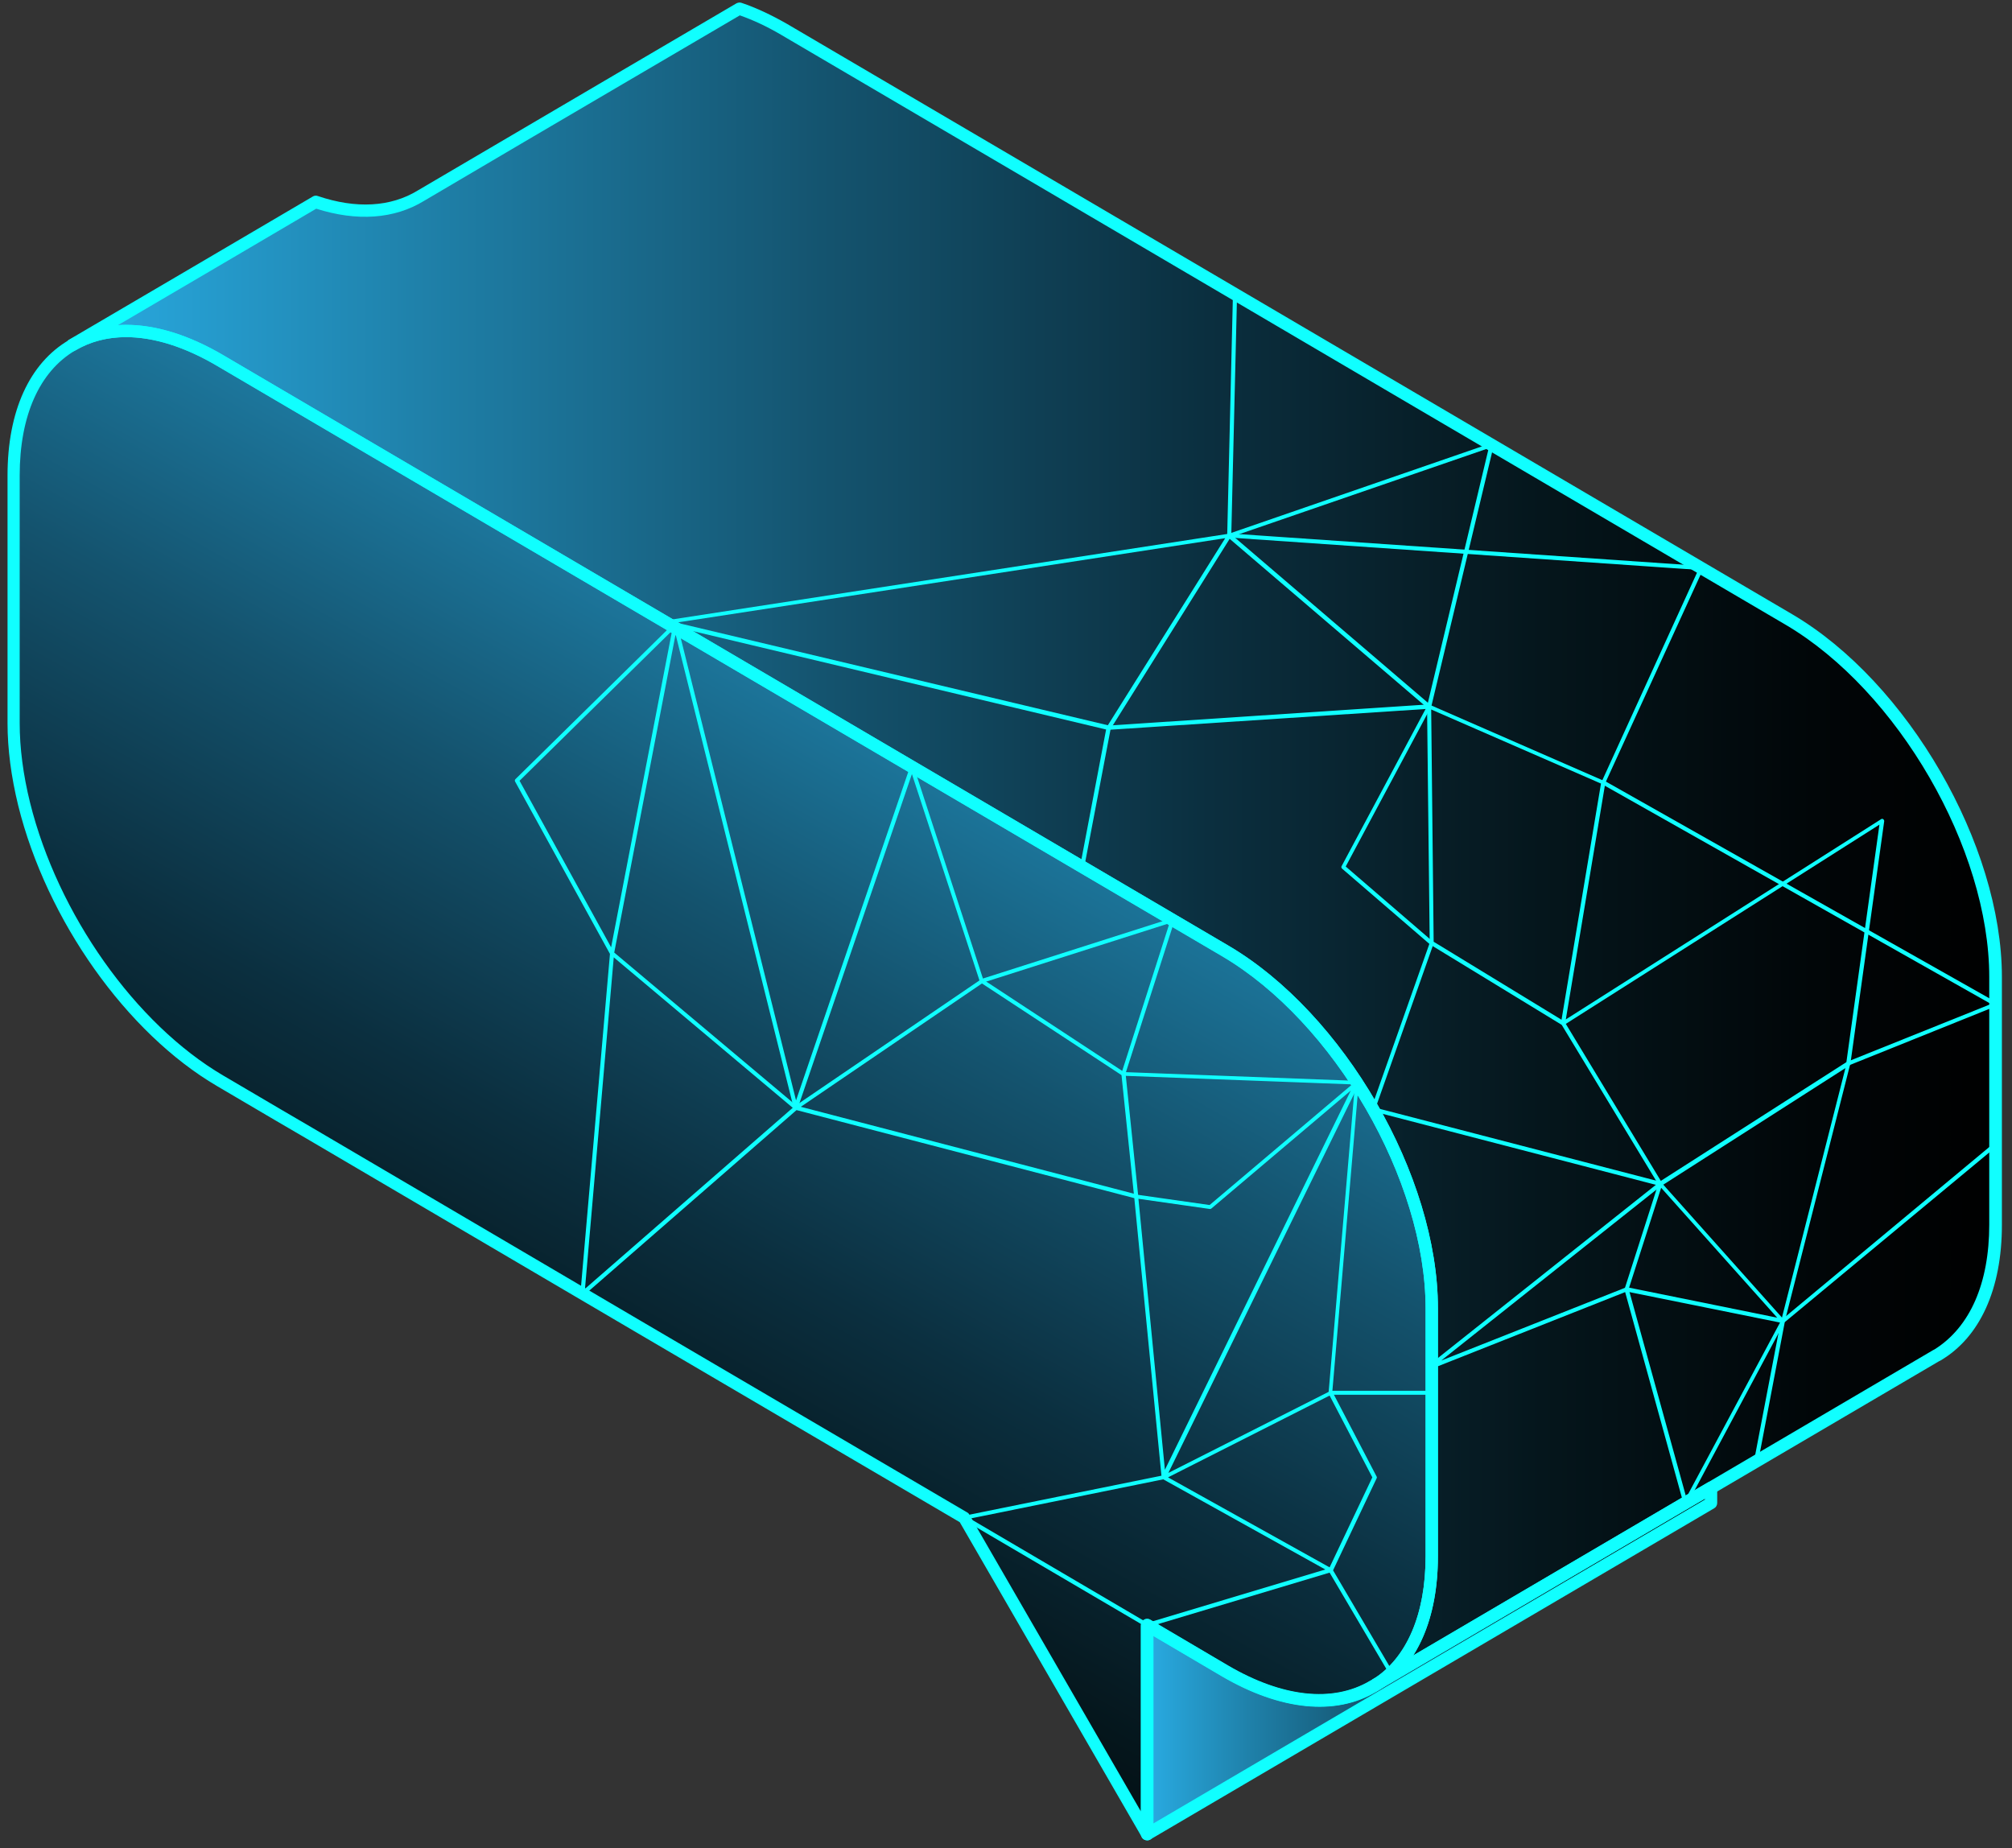 <svg width="184" height="169" viewBox="0 0 184 169" fill="none" xmlns="http://www.w3.org/2000/svg">
<rect x="0" y="0" width="184" height="169" fill="#333333" stroke="none"/>
<path d="M125.863 154.032C125.773 154.107 125.668 154.167 125.563 154.212C125.668 154.152 125.758 154.092 125.863 154.032Z" fill="white"/>
<path d="M125.863 154.032C136.07 148.04 146.262 142.062 156.469 136.069V137.451L104.908 167.73V148.61C107.283 150.007 109.643 151.404 112.018 152.801C117.325 155.91 122.135 156.24 125.562 154.212C125.668 154.167 125.773 154.107 125.863 154.032Z" fill="url(#paint0_linear_660_201)"/>
<path d="M20.141 32.976C50.761 50.954 81.397 68.948 112.018 86.941C122.466 93.069 130.929 107.698 130.929 119.638C130.929 127.193 130.929 134.747 130.929 142.302C130.929 147.995 129.005 152.035 125.863 154.032C125.758 154.092 125.668 154.152 125.562 154.213C122.135 156.24 117.325 155.91 112.018 152.801C109.643 151.404 107.283 150.007 104.908 148.61V167.73L88.177 138.788C68.229 127.088 48.266 115.372 28.333 103.642C25.597 102.05 22.877 100.443 20.141 98.836C11.798 93.94 4.702 83.576 2.207 73.528C1.591 71.02 1.245 68.527 1.245 66.139C1.245 65.583 1.245 65.027 1.245 64.472C1.245 57.473 1.245 50.474 1.245 43.475C1.245 37.617 3.289 33.502 6.596 31.564C10.024 29.537 14.834 29.852 20.141 32.976Z" fill="url(#paint1_linear_660_201)"/>
<path d="M163.594 56.647C132.958 38.669 102.337 20.675 71.701 2.682C70.303 1.871 68.951 1.24 67.628 0.79H67.613C57.902 6.497 48.191 12.189 38.495 17.897C35.94 19.459 32.617 19.729 28.874 18.467C21.448 22.838 14.022 27.194 6.596 31.549V31.564C10.024 29.537 14.834 29.852 20.141 32.976C50.761 50.954 81.397 68.948 112.018 86.941C122.466 93.069 130.929 107.698 130.929 119.638C130.929 127.193 130.929 134.747 130.929 142.302C130.929 147.995 129.005 152.035 125.863 154.032C136.07 148.04 146.262 142.062 156.469 136.069C163.339 132.029 170.208 128.004 177.078 123.964C177.093 123.964 177.123 123.949 177.138 123.934C180.445 121.981 182.49 117.881 182.49 112.008C182.49 104.453 182.49 96.899 182.49 89.344C182.49 77.418 174.027 62.775 163.594 56.647Z" fill="url(#paint2_linear_660_201)"/>
<path d="M125.562 154.769C125.352 154.769 125.157 154.648 125.066 154.453C124.931 154.183 125.036 153.867 125.292 153.717L125.592 153.537C125.848 153.387 126.164 153.462 126.329 153.702C126.494 153.942 126.449 154.273 126.224 154.453C126.104 154.558 125.953 154.648 125.788 154.723C125.713 154.754 125.638 154.769 125.562 154.769Z" fill="#10FFFF"/>
<path d="M104.908 168.286C104.818 168.286 104.713 168.256 104.623 168.211C104.442 168.106 104.337 167.926 104.337 167.715V148.596C104.337 148.4 104.442 148.205 104.623 148.1C104.803 147.995 105.013 147.995 105.194 148.1L112.304 152.29C117.28 155.204 121.88 155.7 125.277 153.702C125.412 153.642 125.457 153.612 125.503 153.567C125.533 153.552 125.548 153.537 125.578 153.522L156.184 135.559C156.364 135.454 156.574 135.454 156.755 135.559C156.935 135.664 157.04 135.844 157.04 136.054V137.436C157.04 137.632 156.935 137.827 156.77 137.917L105.209 168.196C105.104 168.256 105.013 168.286 104.908 168.286ZM105.479 149.587V166.739L155.913 137.121V137.046L126.194 154.483C126.074 154.573 125.938 154.648 125.803 154.709C122.105 156.901 117.099 156.391 111.748 153.267L105.479 149.587Z" fill="#10FFFF"/>
<path d="M104.908 168.286C104.713 168.286 104.517 168.181 104.427 168.001L87.771 139.193C67.868 127.523 47.95 115.823 28.048 104.123C26.078 102.982 24.124 101.825 22.155 100.669L19.855 99.317C11.572 94.466 4.267 84.147 1.666 73.664C1.02 71.02 0.689 68.482 0.689 66.139V43.475C0.689 37.602 2.688 33.202 6.326 31.084C10.099 28.846 15.105 29.357 20.441 32.496C51.062 50.474 81.698 68.467 112.319 86.46C122.902 92.663 131.5 107.548 131.5 119.638V142.302C131.5 147.995 129.606 152.32 126.179 154.513L125.863 154.708C122.12 156.931 117.099 156.421 111.748 153.297L105.479 149.602V167.73C105.479 167.986 105.314 168.211 105.058 168.271C105.013 168.286 104.953 168.286 104.908 168.286ZM11.527 30.828C9.813 30.828 8.25 31.234 6.882 32.045C3.605 33.968 1.801 38.023 1.801 43.475V66.139C1.801 68.392 2.117 70.84 2.748 73.393C5.289 83.607 12.384 93.639 20.426 98.356L22.726 99.707C24.695 100.864 26.65 102.02 28.619 103.162C48.552 114.892 68.515 126.607 88.463 138.307C88.553 138.352 88.613 138.427 88.658 138.517L104.337 165.643V148.626C104.337 148.43 104.442 148.235 104.622 148.13C104.803 148.025 105.013 148.025 105.194 148.13L112.304 152.32C117.28 155.234 121.88 155.73 125.277 153.732L125.593 153.552C128.659 151.599 130.373 147.604 130.373 142.317V119.653C130.373 107.923 122.015 93.474 111.748 87.436C81.127 69.443 50.491 51.45 19.87 33.472C16.894 31.715 14.053 30.828 11.527 30.828Z" fill="#10FFFF"/>
<path d="M125.863 154.588C125.668 154.588 125.487 154.498 125.382 154.318C125.217 154.062 125.307 153.717 125.562 153.552C128.659 151.584 130.373 147.589 130.373 142.302V119.638C130.373 107.908 122.015 93.459 111.748 87.421C81.127 69.428 50.491 51.435 19.87 33.457C14.909 30.528 10.294 30.032 6.897 32.045C6.717 32.15 6.506 32.15 6.326 32.045C6.146 31.94 6.04 31.76 6.04 31.549C6.04 31.354 6.146 31.144 6.326 31.054C13.752 26.698 21.178 22.342 28.604 17.972C28.739 17.882 28.919 17.867 29.07 17.927C32.572 19.113 35.729 18.933 38.209 17.416C44.282 13.841 50.341 10.282 56.414 6.722L67.342 0.309C67.477 0.234 67.673 0.204 67.823 0.264C69.161 0.714 70.559 1.375 72.002 2.201L96.279 16.455C118.813 29.687 141.361 42.934 163.895 56.166C174.463 62.369 183.076 77.268 183.076 89.344V112.008C183.076 117.866 181.077 122.281 177.454 124.414C177.439 124.429 177.409 124.444 177.379 124.444L126.164 154.513C126.058 154.558 125.968 154.588 125.863 154.588ZM11.527 29.702C14.263 29.702 17.285 30.633 20.426 32.48C51.047 50.459 81.683 68.452 112.304 86.445C122.887 92.648 131.5 107.532 131.5 119.623V142.287C131.5 145.952 130.718 149.061 129.23 151.389L176.793 123.453C176.838 123.423 176.868 123.408 176.913 123.393C180.175 121.35 181.919 117.325 181.919 111.978V89.344C181.919 77.614 173.561 63.165 163.294 57.127C140.745 43.895 118.212 30.663 95.678 17.416L71.401 3.163C70.123 2.412 68.86 1.826 67.658 1.405L56.955 7.683C50.882 11.243 44.824 14.803 38.766 18.377C36.06 20.029 32.648 20.27 28.919 19.083C22.877 22.643 16.834 26.187 10.79 29.732C11.046 29.702 11.287 29.702 11.527 29.702Z" fill="#10FFFF"/>
<path d="M160.588 133.831C160.573 133.831 160.558 133.831 160.558 133.831C160.452 133.816 160.392 133.711 160.407 133.606L162.828 120.945L148.712 118.091C148.667 118.076 148.607 118.046 148.592 118.001C148.562 117.956 148.562 117.896 148.577 117.851L151.644 108.284L142.82 93.715L130.839 86.4C130.779 86.37 130.749 86.31 130.749 86.25L130.508 64.712L112.454 49.272L101.556 66.665C101.511 66.74 101.42 66.77 101.36 66.755L60.848 57.112C60.758 57.097 60.698 57.007 60.698 56.917C60.698 56.827 60.773 56.752 60.863 56.737L112.379 48.807L136.356 40.531C136.416 40.516 136.491 40.516 136.536 40.576C136.581 40.621 136.611 40.696 136.596 40.756L130.914 64.517L146.698 71.411C146.773 71.441 146.818 71.531 146.803 71.621L143.195 93.219L172.027 74.91C172.087 74.865 172.163 74.865 172.223 74.91C172.283 74.956 172.313 75.016 172.313 75.091L169.216 97.304C169.201 97.364 169.171 97.409 169.126 97.439L152.109 108.329L163.053 120.584L182.37 104.514C182.445 104.454 182.565 104.454 182.64 104.544C182.7 104.619 182.7 104.739 182.61 104.814L163.218 120.9L160.783 133.681C160.768 133.771 160.678 133.831 160.588 133.831ZM148.983 117.746L162.527 120.494L151.914 108.614L148.983 117.746ZM143.195 93.625L151.884 107.983L168.855 97.124L171.877 75.406L143.195 93.625ZM131.109 86.115L142.804 93.249L146.412 71.651L130.884 64.877L131.109 86.115ZM61.855 56.932L101.315 66.319L112.048 49.212L61.855 56.932ZM112.785 49.032L130.583 64.262L136.145 40.982L112.785 49.032Z" fill="#10FFFF"/>
<path d="M154.139 137.616H154.124C154.049 137.601 153.988 137.556 153.958 137.481L148.622 118.151L130.764 125.225C130.673 125.255 130.583 125.225 130.538 125.15C130.493 125.075 130.508 124.97 130.583 124.91L151.433 108.343L125.532 101.615C125.487 101.6 125.442 101.57 125.412 101.525C125.382 101.48 125.382 101.42 125.397 101.374L130.718 86.31L122.736 79.431C122.676 79.371 122.646 79.281 122.691 79.206L130.373 64.832L101.556 66.725L99.151 79.311C99.135 79.416 99.03 79.491 98.925 79.461C98.82 79.446 98.76 79.341 98.775 79.236L101.195 66.499C101.21 66.409 101.285 66.349 101.36 66.349L130.658 64.412C130.718 64.397 130.794 64.442 130.824 64.502C130.854 64.562 130.869 64.637 130.839 64.697L123.067 79.236L131.034 86.1C131.094 86.145 131.109 86.235 131.094 86.31L125.803 101.299L151.884 108.073C151.959 108.088 152.004 108.148 152.019 108.223C152.034 108.298 152.004 108.358 151.959 108.404L131.801 124.414L148.682 117.731C148.727 117.716 148.787 117.716 148.832 117.731C148.878 117.761 148.923 117.791 148.938 117.851L154.214 136.94L162.903 120.719L168.886 97.199C168.901 97.139 168.946 97.094 168.991 97.064L182.084 91.807L146.548 71.726C146.457 71.681 146.427 71.576 146.472 71.486L155.311 52.111L112.409 49.152C112.304 49.152 112.229 49.062 112.229 48.957L112.755 26.893C112.755 26.788 112.86 26.698 112.95 26.713C113.055 26.713 113.131 26.803 113.131 26.908L112.605 48.792L155.597 51.75C155.657 51.75 155.717 51.795 155.747 51.84C155.777 51.901 155.777 51.961 155.762 52.021L146.863 71.471L182.58 91.657C182.64 91.687 182.685 91.762 182.67 91.837C182.67 91.912 182.625 91.972 182.55 92.002L169.186 97.379L163.218 120.84L154.304 137.526C154.274 137.586 154.214 137.616 154.139 137.616Z" fill="#10FFFF"/>
<path d="M130.929 127.538H121.684C121.624 127.538 121.579 127.523 121.549 127.478C121.519 127.433 121.489 127.388 121.504 127.328L123.909 99.167L102.743 98.371C102.683 98.371 102.623 98.341 102.593 98.296C102.563 98.251 102.548 98.19 102.563 98.13L106.952 84.418L89.846 89.87C89.755 89.9 89.635 89.855 89.605 89.749L83.397 70.78L72.949 101.345C72.919 101.42 72.859 101.48 72.769 101.465C72.679 101.465 72.618 101.405 72.588 101.329L61.57 57.142C61.54 57.037 61.6 56.947 61.705 56.917C61.81 56.887 61.9 56.947 61.931 57.052L72.799 100.624L83.216 70.134C83.246 70.059 83.337 69.999 83.397 70.014C83.472 70.014 83.547 70.074 83.577 70.149L89.891 89.479L107.163 83.967C107.223 83.952 107.298 83.967 107.358 84.012C107.403 84.057 107.418 84.132 107.403 84.207L102.969 98.04L124.074 98.836C124.119 98.836 124.179 98.866 124.209 98.896C124.24 98.941 124.255 98.987 124.255 99.031L121.849 127.178H130.899C131.004 127.178 131.079 127.268 131.079 127.358C131.124 127.463 131.034 127.538 130.929 127.538Z" fill="#10FFFF"/>
<path d="M127.336 153.357C127.276 153.357 127.216 153.327 127.171 153.267L121.594 143.804L104.968 148.791C104.923 148.806 104.863 148.806 104.818 148.776L88.087 138.953C88.027 138.908 87.982 138.833 87.997 138.758C88.012 138.683 88.072 138.623 88.147 138.608L106.216 134.943L103.735 109.56L72.844 101.51L53.392 118.452C53.332 118.497 53.257 118.512 53.182 118.482C53.106 118.452 53.077 118.377 53.077 118.301L55.782 87.226L47.109 71.471C47.063 71.396 47.078 71.306 47.139 71.246L61.63 56.992C61.69 56.932 61.78 56.917 61.855 56.962C61.931 57.007 61.961 57.082 61.946 57.157L56.173 87.106L72.799 101.074L89.695 89.569C89.755 89.524 89.846 89.524 89.906 89.569L102.848 98.07C102.894 98.1 102.924 98.145 102.939 98.206L104.081 109.26L110.62 110.191L123.984 98.881C124.044 98.821 124.149 98.821 124.224 98.881C124.3 98.941 124.315 99.031 124.285 99.107L106.847 134.688L121.609 127.223C121.699 127.178 121.819 127.208 121.864 127.298L125.893 135.018C125.923 135.063 125.923 135.138 125.893 135.183L121.91 143.594L127.502 153.101C127.547 153.191 127.532 153.312 127.441 153.357C127.396 153.342 127.366 153.357 127.336 153.357ZM88.703 138.863L104.938 148.4L121.203 143.519L106.381 135.273L88.703 138.863ZM106.817 135.093L121.594 143.324L125.502 135.093L121.594 127.613L106.817 135.093ZM104.111 109.62L106.531 134.402L123.533 99.722L110.786 110.506C110.74 110.536 110.695 110.566 110.635 110.551L104.111 109.62ZM56.128 87.542L53.497 117.851L72.498 101.299L56.128 87.542ZM73.235 101.209L103.69 109.155L102.563 98.311L89.8 89.93L73.235 101.209ZM47.514 71.396L55.888 86.626L61.465 57.668L47.514 71.396Z" fill="#10FFFF"/>
<defs>
<linearGradient id="paint0_linear_660_201" x1="104.909" y1="151.894" x2="156.47" y2="151.894" gradientUnits="userSpaceOnUse">
<stop stop-color="#29ABE2"/>
<stop offset="0.18" stop-color="#1F81AA"/>
<stop offset="0.394" stop-color="#14536E"/>
<stop offset="0.591" stop-color="#0B2F3F"/>
<stop offset="0.764" stop-color="#05161C"/>
<stop offset="0.906" stop-color="#010608"/>
<stop offset="1"/>
</linearGradient>
<linearGradient id="paint1_linear_660_201" x1="94.977" y1="41.257" x2="31.667" y2="154.592" gradientUnits="userSpaceOnUse">
<stop stop-color="#29ABE2"/>
<stop offset="0.18" stop-color="#1F81AA"/>
<stop offset="0.394" stop-color="#14536E"/>
<stop offset="0.591" stop-color="#0B2F3F"/>
<stop offset="0.764" stop-color="#05161C"/>
<stop offset="0.906" stop-color="#010608"/>
<stop offset="1"/>
</linearGradient>
<linearGradient id="paint2_linear_660_201" x1="6.597" y1="77.405" x2="182.491" y2="77.405" gradientUnits="userSpaceOnUse">
<stop stop-color="#29ABE2"/>
<stop offset="0.18" stop-color="#1F81AA"/>
<stop offset="0.394" stop-color="#14536E"/>
<stop offset="0.591" stop-color="#0B2F3F"/>
<stop offset="0.764" stop-color="#05161C"/>
<stop offset="0.906" stop-color="#010608"/>
<stop offset="1"/>
</linearGradient>
</defs>
</svg>
